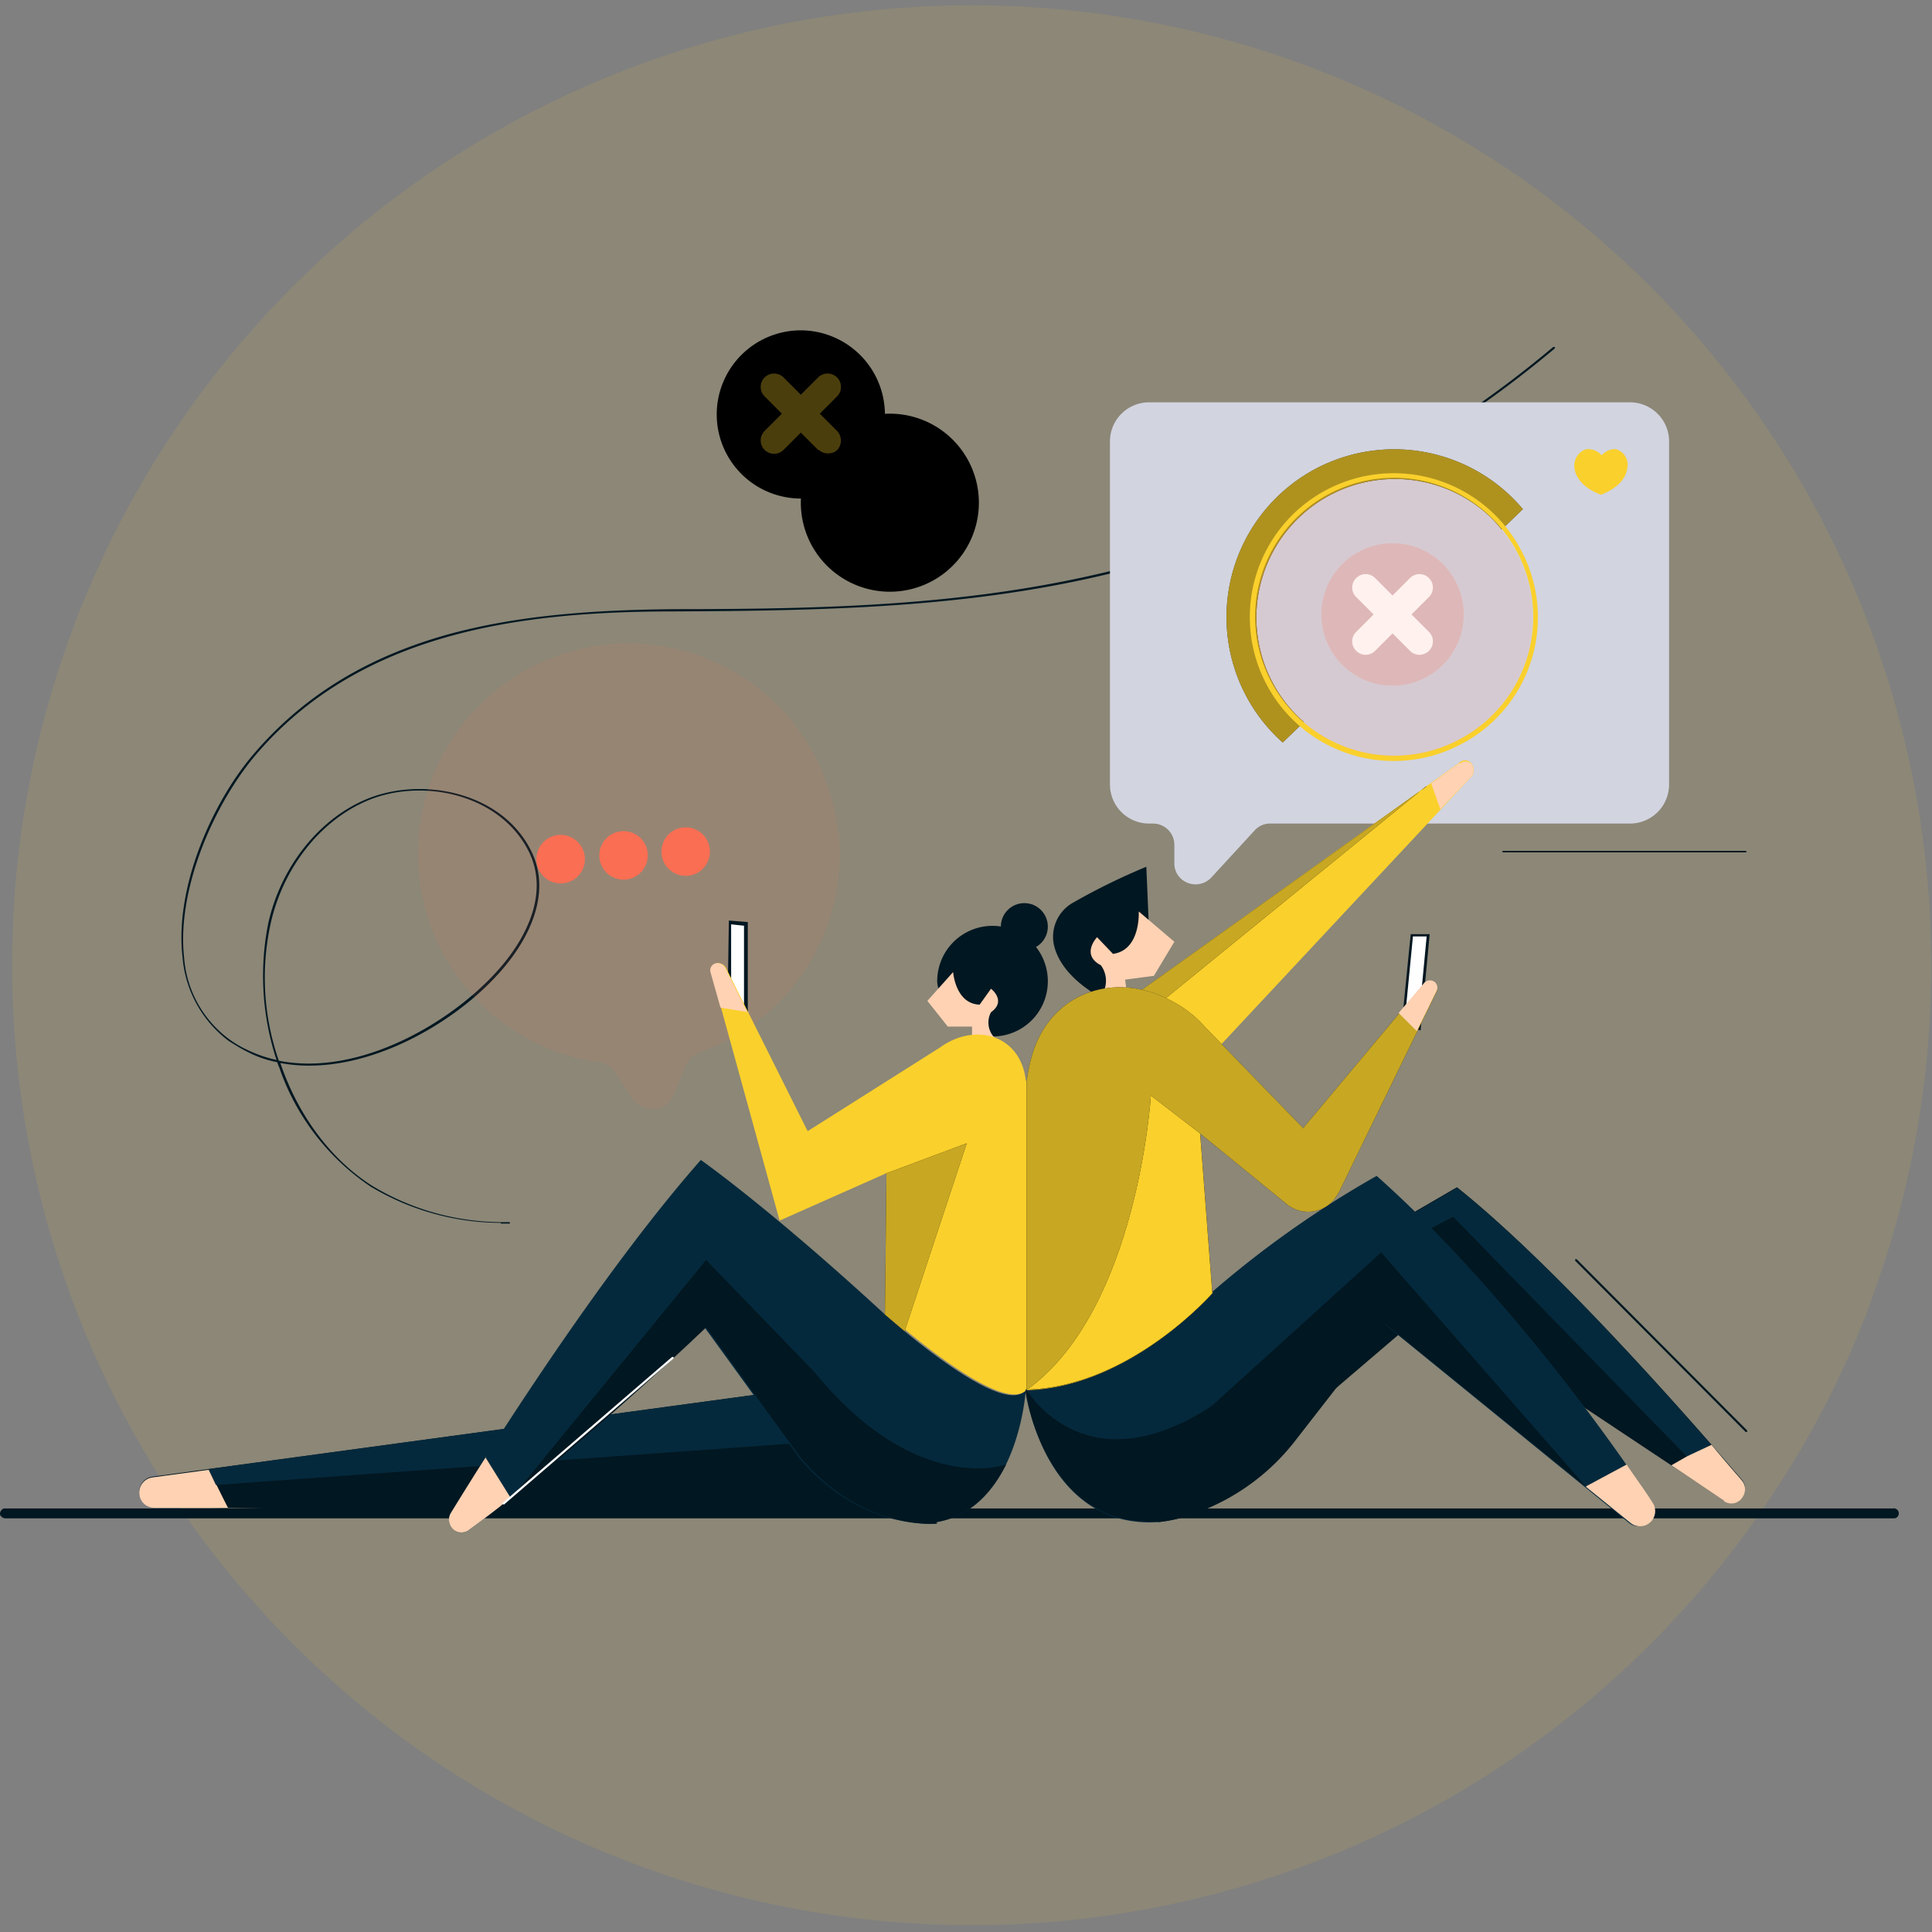 <svg id="no_chat_found" xmlns="http://www.w3.org/2000/svg" xmlns:xlink="http://www.w3.org/1999/xlink" width="255" height="255" viewBox="0 0 255 255">
  <rect x="0" y="0" width="255" height="255" fill="#808080" stroke="none"/>
  <defs>
    <clipPath id="clip-path">
      <rect id="Rectangle_12" data-name="Rectangle 12" width="255" height="255" fill="none"/>
    </clipPath>
    <linearGradient id="linear-gradient" x1="-7.111" y1="9.131" x2="-7.111" y2="9.113" gradientUnits="objectBoundingBox">
      <stop offset="0" stop-color="#f4f5f9"/>
      <stop offset="1" stop-color="#d2d4e0"/>
    </linearGradient>
  </defs>
  <g id="Group_11" data-name="Group 11" clip-path="url(#clip-path)">
    <g id="no_chat_found-2">
      <g id="no_chat_found-3">
        <path id="back-2" d="M254.9,127.4h0a126.451,126.451,0,0,1-7.2,42.2c-.4,1.1-.8,2.3-1.2,3.4a124.726,124.726,0,0,1-14.7,27.4h-.1a1.007,1.007,0,0,1-.1.3h0a126.621,126.621,0,0,1-103.3,53.4h0A126.646,126.646,0,0,1,1.6,127.5h0A126.6,126.6,0,0,1,128.2.7h0A126.667,126.667,0,0,1,254.9,127.4h0Z" fill="#fad02c" opacity="0.1"/>
        <g id="illustrator">
          <g id="line_design">
            <path id="Path_14585" d="M66.1,161.4a33.535,33.535,0,0,1-17.2-4.8A31.028,31.028,0,0,1,37,141.3c-.1-.4-.3-.7-.4-1.1a14.658,14.658,0,0,1-4-1.4c-.8-.4-1.6-.9-2.4-1.4a15.386,15.386,0,0,1-6.1-11c-1.1-9.2,3.9-20.5,9.4-26.9C40,91.9,48.3,86.8,58.9,83.8c10.4-2.9,21.5-3.3,30.1-3.4,22.4,0,42.6-.6,63.1-6.5A143.073,143.073,0,0,0,205,45.8h.2c.1,0,0,.1,0,.2h0a144.4,144.4,0,0,1-53,28.2c-20.5,5.9-40.7,6.4-63.2,6.5-19.4,0-41.2,2.4-55.3,19-5.4,6.4-10.4,17.6-9.4,26.7a14.723,14.723,0,0,0,6,10.8,13.77,13.77,0,0,0,2.4,1.4,17.062,17.062,0,0,0,3.8,1.3,35.479,35.479,0,0,1-1.1-18c1.6-7.3,6.5-13.6,12.7-16.3,7.3-3.2,18.1-1.2,22,6.7,2.9,5.8-.7,11.8-3.1,14.8-6,7.6-19,15.3-30,13.2,2.3,6.8,6.6,12.7,12.1,16.2a33.247,33.247,0,0,0,18.1,4.8h0a.1.1,0,0,1,.1.1c0,.1,0,.1-.1.1H66.1ZM36.8,140c11,2.2,23.9-5.6,29.9-13.1,2.4-3,5.9-8.8,3.1-14.5-3.9-7.8-14.5-9.8-21.6-6.6-6.1,2.7-10.9,8.9-12.5,16.2a33.409,33.409,0,0,0,1.1,18Z" fill="#011721"/>
          </g>
          <g id="message">
            <path id="Path_14586" d="M215,108.7H167.7a2.724,2.724,0,0,0-2.1.9l-5.7,6.2a2.845,2.845,0,0,1-4,.2,2.723,2.723,0,0,1-.9-2.1v-2.3a2.818,2.818,0,0,0-2.8-2.9h-.5a5.164,5.164,0,0,1-5.2-5.2V58.3a5.164,5.164,0,0,1,5.2-5.2h63.4a5.164,5.164,0,0,1,5.2,5.2h0v45.2a5.164,5.164,0,0,1-5.2,5.2H215Z" fill="url(#linear-gradient)"/>
            <path id="Path_16292" d="M213.5,59.3a2.355,2.355,0,0,0-2.1.8,2.355,2.355,0,0,0-2.1-.8,2.292,2.292,0,0,0-1.5,2.4c.1,1.1.9,2.6,3.5,3.6,2.6-1,3.4-2.5,3.5-3.6a2.122,2.122,0,0,0-1.5-2.4Z" fill="#fad02c"/>
            <g id="not_found">
              <circle id="Ellipse_236" cx="9.4" cy="9.4" r="9.4" transform="translate(174.4 71.7)" fill="#fa6e53" opacity="0.2"/>
              <path id="Path_14628" d="M186.1,85.9,179,78.8a1.751,1.751,0,0,1,0-2.5h0a1.751,1.751,0,0,1,2.5,0l7.1,7.1a1.751,1.751,0,0,1,0,2.5h0A1.751,1.751,0,0,1,186.1,85.9Z" fill="#fff"/>
              <path id="Path_14629" d="M188.6,78.8l-7.1,7.1a1.751,1.751,0,0,1-2.5,0h0a1.751,1.751,0,0,1,0-2.5l7.1-7.1a1.751,1.751,0,0,1,2.5,0h0A1.751,1.751,0,0,1,188.6,78.8Z" fill="#fff"/>
              <path id="Path_14630" d="M173.6,61.9A22.171,22.171,0,0,0,169.3,98l2.8-2.7A18.293,18.293,0,0,1,196,67.6a15.84,15.84,0,0,1,2.2,2.3l2.8-2.7a22.2,22.2,0,0,0-27.4-5.3h0Z"/>
              <path id="Path_25461" d="M173.6,61.9A22.171,22.171,0,0,0,169.3,98l2.8-2.7A18.293,18.293,0,0,1,196,67.6a15.84,15.84,0,0,1,2.2,2.3l2.8-2.7a22.2,22.2,0,0,0-27.4-5.3h0Z" fill="#fad02c" opacity="0.7"/>
              <path id="Path_14631" d="M200.7,72.5a18.991,18.991,0,1,0-7.8,25.7h0A18.876,18.876,0,0,0,200.7,72.5Zm-8.1,25.1a18.341,18.341,0,1,1,7.6-24.8h0a18.278,18.278,0,0,1-7.6,24.8Z" fill="#fad02c"/>
              <circle id="Ellipse_237" cx="18.3" cy="18.3" r="18.3" transform="translate(165.7 63.2)" fill="#fa6e53" opacity="0.1"/>
            </g>
          </g>
          <g id="message_box">
            <path id="Path_14587" d="M110.6,109.9A27.786,27.786,0,1,0,79,140.2a2.965,2.965,0,0,1,2.2,1.4l2.3,3.4a3.194,3.194,0,0,0,4.3.9,2.586,2.586,0,0,0,1.1-1.4l1.6-3.8a3.087,3.087,0,0,1,1.9-1.8,27.792,27.792,0,0,0,18.3-29Z" fill="#fa6e53" opacity="0.1"/>
            <circle id="Ellipse_232" cx="3.2" cy="3.2" r="3.2" transform="translate(70.8 110.2)" fill="#fa6e53"/>
            <circle id="Ellipse_233" cx="3.2" cy="3.2" r="3.2" transform="translate(79.1 109.7)" fill="#fa6e53"/>
            <circle id="Ellipse_234" cx="3.2" cy="3.2" r="3.2" transform="translate(87.3 109.2)" fill="#fa6e53"/>
          </g>
          <g id="peoples">
            <path id="Path_14589" d="M249.9,200.4H.8a.792.792,0,0,1-.8-.5.792.792,0,0,1,.5-.8H249.8a.667.667,0,1,1,.3,1.3h-.2Z" fill="#011721"/>
            <g id="mobile">
              <path id="Path_14590" d="M96.2,121.5l2.5.2v12.2l-2.7.4.2-12.7Z" fill="#011721"/>
              <path id="Path_14591" d="M98.3,122.2l-1.8-.2v11.7c-.1,0,1.7-.2,1.7-.2V122.2Z" fill="#fff"/>
            </g>
            <g id="mobile-2">
              <path id="Path_14592" d="M188.7,123.3h-2.5c0-.1-1.2,12-1.2,12l2.5.7Z" fill="#011721"/>
              <path id="Path_14593" d="M186.5,123.6h1.8l-1.1,11.6-1.8-.4,1.1-11.3Z" fill="#fff"/>
            </g>
            <g id="guys">
              <g id="Girl">
                <path id="Path_14601" d="M99.6,184.1,20.1,194.9a2.021,2.021,0,0,0-1.7,2.3,1.96,1.96,0,0,0,2,1.7l97.9,1.4,9.4-3.8-28-12.4Z" fill="#011721"/>
                <path id="Path_14602" d="M27.5,194l-7.4,1a2.021,2.021,0,0,0-1.7,2.3,1.96,1.96,0,0,0,2,1.7h9.7c0,.1-2.5-5-2.5-5h0Z" fill="#ffd2b3"/>
                <path id="Path_14603" d="M99.6,184.1l-72.1,9.8,1,2.1,77.8-5.6,4.5-1.5L99.7,184Z" fill="#05293c"/>
                <path id="Path_14604" d="M138.3,129.5a7.277,7.277,0,0,1-7.3,7.3c-4.1,0-1.2-2.5-2.4-3.3-1.9-1.3-4.9-1.5-4.9-4a7.3,7.3,0,1,1,14.6,0Z" fill="#011721"/>
                <circle id="Ellipse_235" cx="3.1" cy="3.1" r="3.1" transform="translate(132.1 119.2)" fill="#011721"/>
                <path id="Path_14605" d="M128.3,136.8v-1.3h-3.2l-2.7-3.4,3.4-3.8s.3,4.2,3.5,4.3l1.5-2.1s2.1,1.6,0,3.1a2.885,2.885,0,0,0,.5,3.4l-1.7.9-1.3-1.1Z" fill="#ffd2b3"/>
                <path id="Path_14606" d="M123.6,200.9c9.5-1.6,11.5-13.8,11.8-17.5-3,4.1-18.7-10-18.7-10-15.2-14-24.2-20.3-24.2-20.3-12.5,14.2-26.4,35.8-33,46.6A1.725,1.725,0,0,0,60,202a1.672,1.672,0,0,0,1.8,0C76.1,191.5,93,175.2,93,175.2l12.4,17.1c8.1,9.8,18.1,8.8,18.1,8.8Z" fill="#05293c"/>
                <path id="Path_14607" d="M135.4,142.7c-.6-6-6.6-7.9-11.4-4.4l-17.4,11L95.8,127.7a1.15,1.15,0,0,0-1.4-.5.967.967,0,0,0-.5,1.2l9,32.7,14.2-6.3-.2,18.5s15.7,14.1,18.7,10V151.4c0-1,0-8-.1-8.9h0Z" fill="#fad02c"/>
                <path id="Path_14608" d="M116.9,154.9l10.7-4-8.2,24.8-2.6-2.2L117,155Z"/>
                <path id="Path_25457" d="M116.9,154.9l10.7-4-8.2,24.8-2.6-2.2L117,155Z" fill="#fad02c" opacity="0.8"/>
                <path id="Path_14609" d="M64.2,192.2c-1.8,2.8-3.4,5.4-4.7,7.5A1.725,1.725,0,0,0,60,202a1.672,1.672,0,0,0,1.8,0c1.9-1.4,3.8-2.8,5.6-4.3l-3.3-5.3h0Z" fill="#ffd2b3"/>
                <path id="Path_14610" d="M98.7,133.7l-3-6a1.15,1.15,0,0,0-1.4-.5.967.967,0,0,0-.5,1.2l1.3,4.6,3.7.6Z" fill="#ffd2b3"/>
                <path id="Path_14611" d="M123.6,200.9c4.6-.8,7.4-4.1,9.2-7.6,0,0-11.8,4.3-25.3-12.2L93.2,166.3,67.6,197.6c12.8-10.1,25.6-22.4,25.6-22.4l12.4,17.1c8.1,9.8,18.1,8.8,18.1,8.8h0Z" fill="#011721"/>
              </g>
              <g id="man">
                <path id="Path_14594" d="M148.7,132.1l44-31.5a1.057,1.057,0,0,1,1.6.3,1.36,1.36,0,0,1,0,1.5l-35.5,38-8.8-.8-1.3-7.5Z" fill="#fad02c"/>
                <path id="Path_14595" d="M188.3,103.8h0l-39.6,28.3.4,2.6,4.1-2.4,35-28.5Z"/>
                <path id="Path_25458" d="M188.3,103.8h0l-39.6,28.3.4,2.6,4.1-2.4,35-28.5Z" fill="#fad02c" opacity="0.8"/>
                <path id="Path_14596" d="M151.6,121.4l-.3-7a85.245,85.245,0,0,0-9.6,4.7,5.165,5.165,0,0,0-2.6,5.6c.4,1.8,1.7,4,4.8,6.1l2,2.2,1.4-3.5,3.6-3.8.7-4.4Z" fill="#011721"/>
                <path id="Path_14597" d="M148.7,130.8l-.2-1.5,3.8-.5,2.7-4.5-4.7-4s.3,5.1-3.4,5.6l-2.1-2.2s-2.2,2.3.5,3.7a3.45,3.45,0,0,1,0,4.1l2.1.8,1.4-1.5h-.1Z" fill="#ffd2b3"/>
                <path id="Path_14598" d="M173.9,185.3,189,172.4,227.5,198a1.717,1.717,0,0,0,2.5-.5,1.8,1.8,0,0,0-.1-2.2c-9.6-11.2-25.8-29.2-37.6-38.6l-18.4,10.7v17.8h0Z" fill="#011721"/>
                <path id="Path_14599" d="M192.3,156.8l-9.1,5.3,3.6,1.1,5-2.6,30.8,31.6,5.1.6c-9.7-11.2-24.4-27.4-35.4-36h0Z" fill="#05293c"/>
                <path id="Path_14600" d="M227.5,198.1a1.717,1.717,0,0,0,2.5-.5,1.8,1.8,0,0,0-.1-2.2c-1.2-1.4-2.6-3-4-4.7l-3.2,1.5-2.1,1.2,7,4.7h0Z" fill="#ffd2b3"/>
                <path id="Path_14612" d="M218.1,198.4c-8-12.2-22.1-30.5-36.4-43.2a133.88,133.88,0,0,0-21.8,15.4s-10.8,12.4-24.5,12.8v.5s2.5,17.9,17.4,17a18.9,18.9,0,0,0,5.2-1.3,29.081,29.081,0,0,0,12.9-9.5l11.9-15.3L215,201a2,2,0,0,0,2.9-2.7h0Z" fill="#05293c"/>
                <path id="Path_14613" d="M160,170.6l-1.6-21,11.4,9.3a4.451,4.451,0,0,0,6.3-.6l.6-.9,12.9-26.5a.955.955,0,0,0-.4-1.3,1.063,1.063,0,0,0-1.2.2l-16,19.1-13-13.4a14.973,14.973,0,0,0-4.2-3.3c-7.4-4.1-15.9-1.4-18.5,6.8a23.276,23.276,0,0,0-.8,3.8v40.7c13.7-.4,24.5-12.8,24.5-12.8h0Z"/>
                <path id="Path_25460" d="M160,170.6l-1.6-21,11.4,9.3a4.451,4.451,0,0,0,6.3-.6l.6-.9,12.9-26.5a.955.955,0,0,0-.4-1.3,1.063,1.063,0,0,0-1.2.2l-16,19.1-13-13.4a14.973,14.973,0,0,0-4.2-3.3c-7.4-4.1-15.9-1.4-18.5,6.8a23.276,23.276,0,0,0-.8,3.8v40.7c13.7-.4,24.5-12.8,24.5-12.8h0Z" fill="#fad02c" opacity="0.8"/>
                <path id="Path_14614" d="M209.4,196.3l5.8,4.7a2,2,0,0,0,2.9-2.7c-1-1.6-2.2-3.2-3.4-5l-5.4,2.9h0Z" fill="#ffd2b3"/>
                <path id="Path_14615" d="M160,170.6l-1.6-21-6.5-5s-1.7,28.2-16.3,38.8c13.7-.4,24.5-12.8,24.5-12.8h0Z"/>
                <path id="Path_25459" d="M160,170.6l-1.6-21-6.5-5s-1.7,28.2-16.3,38.8c13.7-.4,24.5-12.8,24.5-12.8h0Z" fill="#fad02c"/>
                <path id="Path_14616" d="M152.9,200.9a18.9,18.9,0,0,0,5.2-1.3,29.081,29.081,0,0,0,12.9-9.5l11.9-15.3,26.5,21.5-27.1-31-22.4,20.3c-16.9,11-24.5-2.3-24.5-2.3v.5s2.5,17.9,17.4,17h0Z" fill="#011721"/>
                <path id="Path_14617" d="M192.6,100.7l-3.7,2.7,1.2,3.4,4.1-4.3a1.354,1.354,0,0,0,0-1.7,1.086,1.086,0,0,0-1.5,0h0Z" fill="#ffd2b3"/>
                <path id="Path_14618" d="M188,129.7l-3.4,4,2.4,2.4,2.6-5.3a.955.955,0,0,0-.4-1.3,1.063,1.063,0,0,0-1.2.2Z" fill="#ffd2b3"/>
              </g>
            </g>
          </g>
          <g id="lines">
            <path id="Path_14625" d="M230.4,112.5h-32a.1.1,0,0,1-.1-.1c0-.1,0-.1.1-.1h32a.1.1,0,0,1,.1.1C230.5,112.5,230.5,112.5,230.4,112.5Z" fill="#011721"/>
            <path id="Path_14626" d="M230.4,189h0l-22.5-22.6v-.2h.2l22.5,22.6v.2h-.2Z" fill="#011721"/>
            <path id="Path_14627" d="M66.4,198.5a.1.1,0,0,1-.1-.1h0l22.4-19.3h.2v.2L66.5,198.6h0Z" fill="#fff"/>
          </g>
          <g id="close">
            <path id="Path_14619" d="M105.7,66.4a11.75,11.75,0,1,0,0-.1Zm0-22.8a11.1,11.1,0,1,0,11.1,11.1A11.139,11.139,0,0,0,105.7,43.6Z"/>
            <path id="Union_1" d="M108,59.4l-2.3-2.3-2.3,2.3a1.768,1.768,0,0,1-2.5-2.5l2.3-2.3-2.3-2.3a1.768,1.768,0,0,1,2.5-2.5h0l2.3,2.3,2.3-2.3a1.768,1.768,0,0,1,2.5,2.5l-2.3,2.3,2.3,2.3a1.846,1.846,0,0,1,0,2.5,1.825,1.825,0,0,1-2.4,0Z" fill="#fad02c" opacity="0.3"/>
          </g>
        </g>
      </g>
    </g>
  </g>
</svg>
